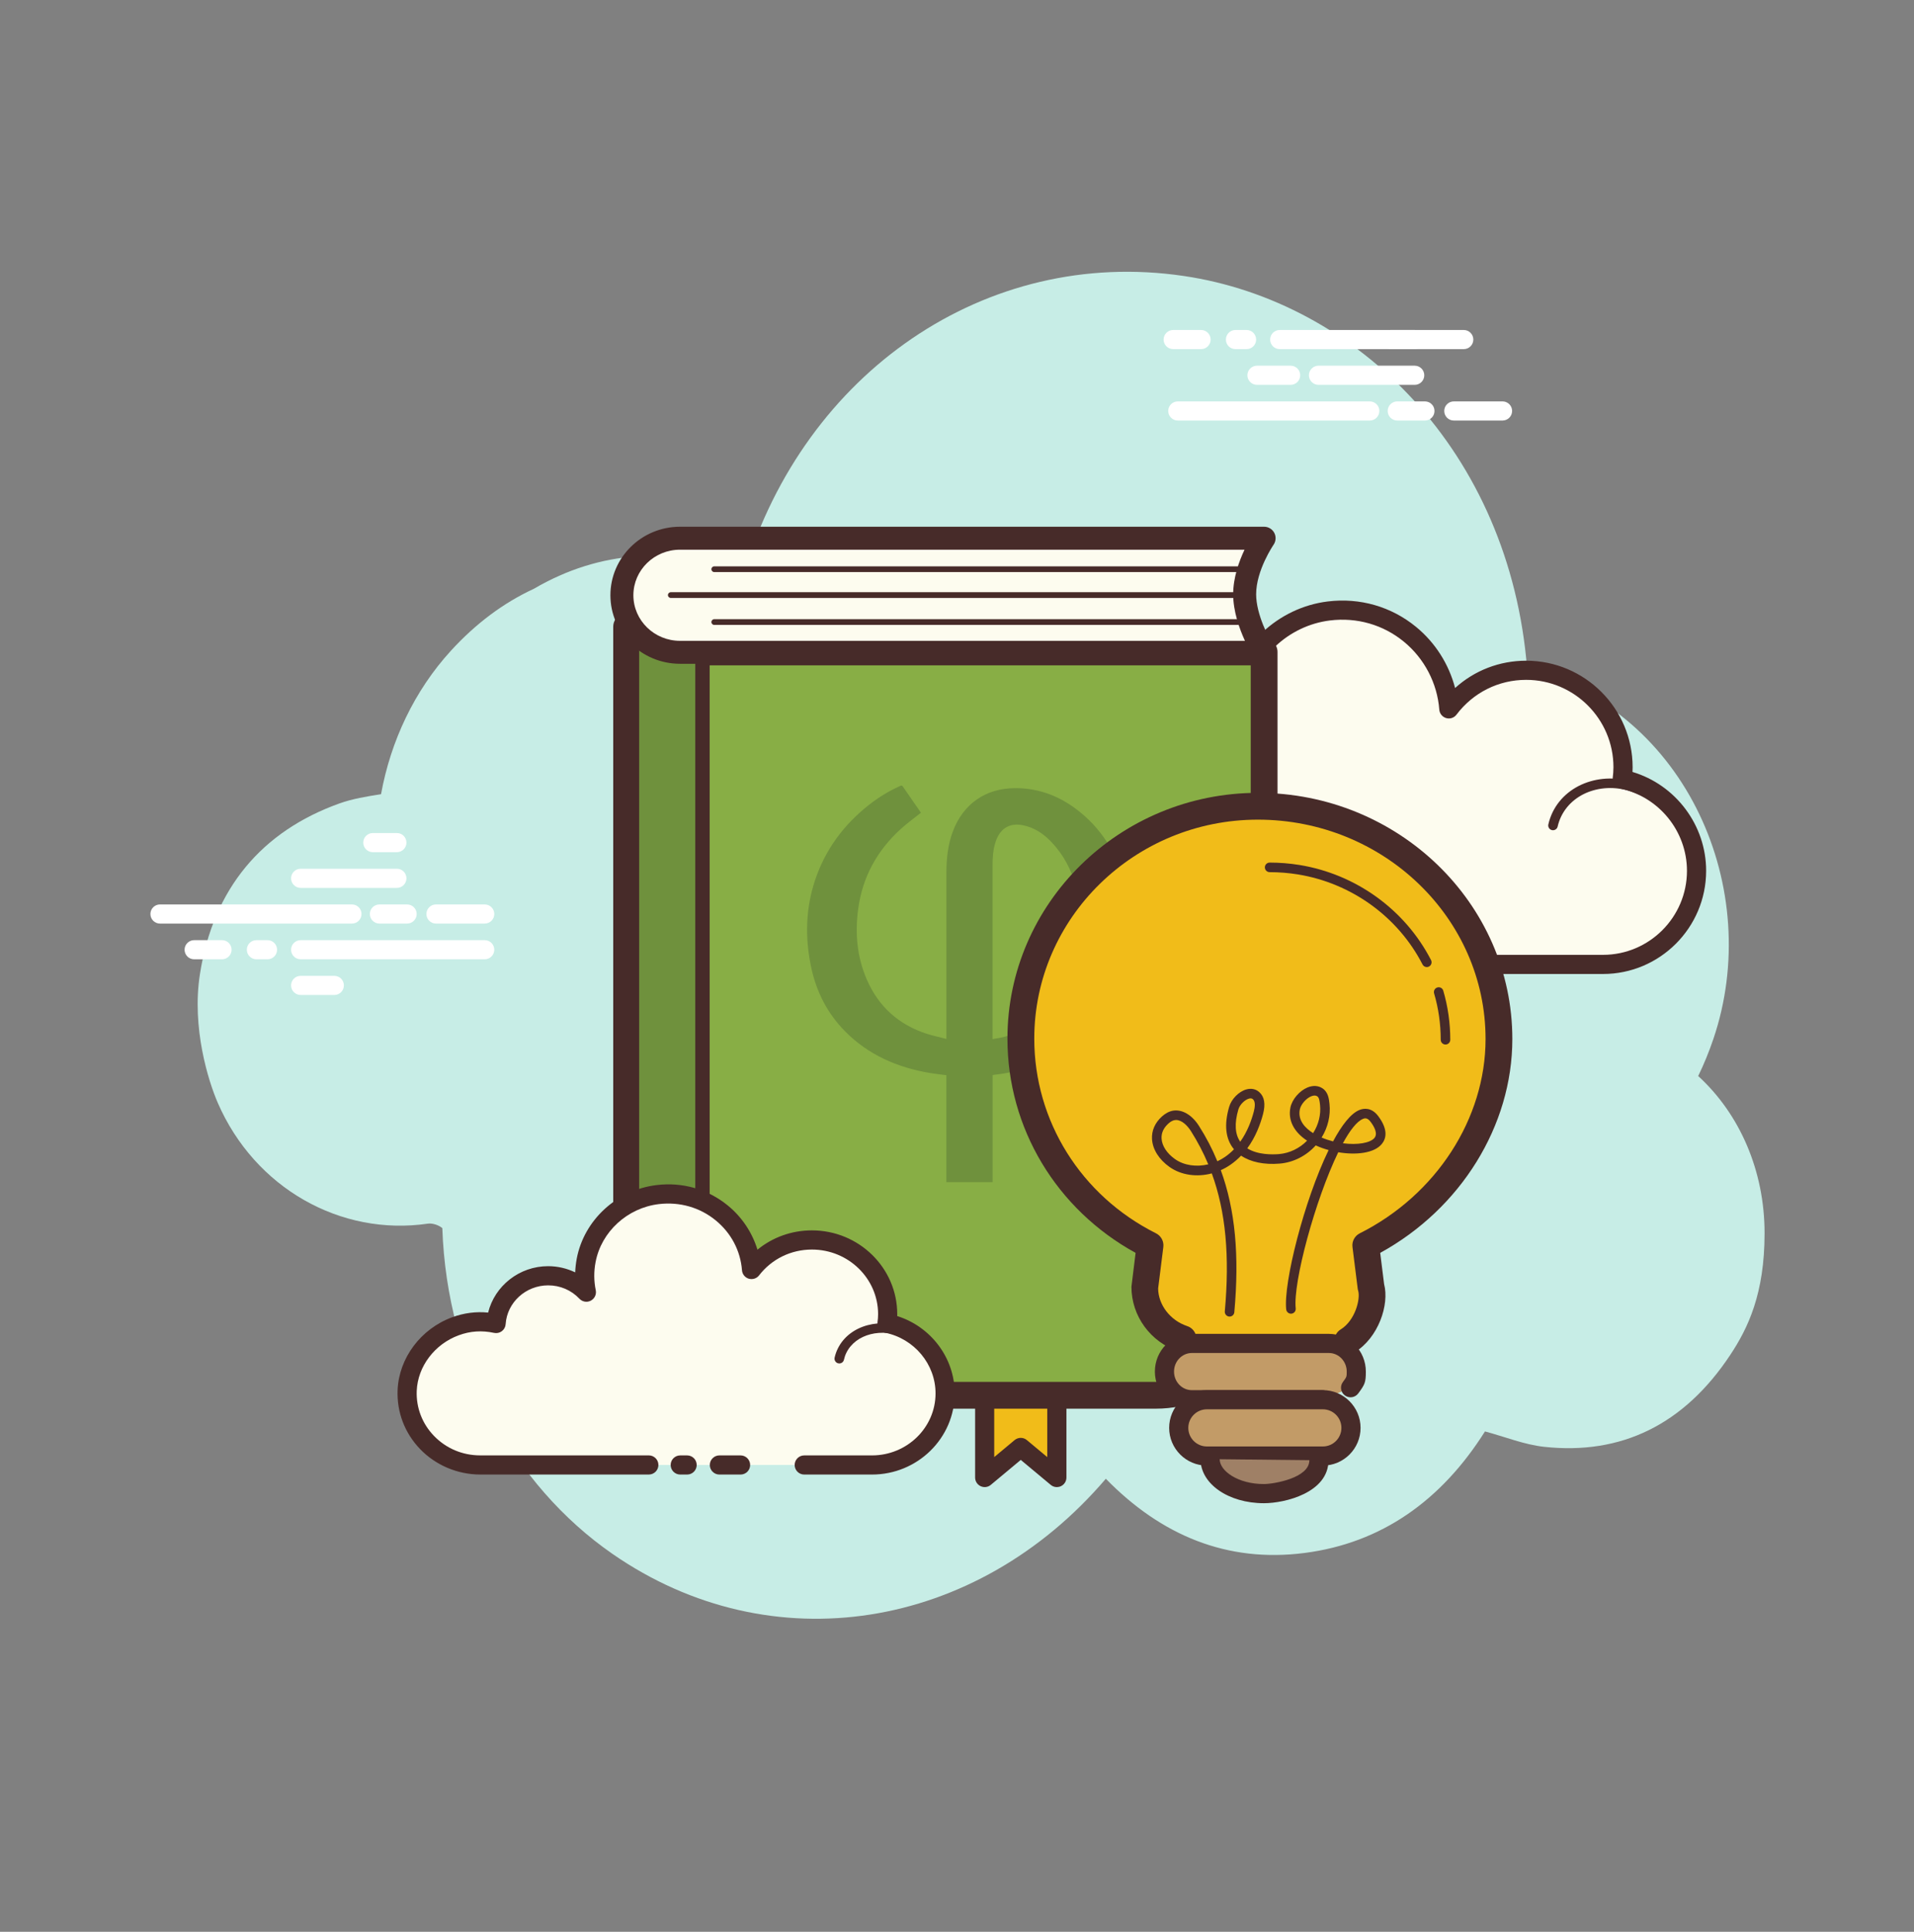 <svg width="110" height="111" viewBox="0 0 110 111" fill="none" xmlns="http://www.w3.org/2000/svg">
<rect x="0" y="0" width="110" height="111" fill="#808080" stroke="none"/>
<path d="M97.597 61.829C97.927 61.152 98.219 60.439 98.472 59.692C101.368 51.145 96.988 40.906 87.766 38.434C86.769 25.913 77.969 17.322 68.031 15.857C56.656 14.18 46.235 21.405 42.768 32.891C38.589 31.41 34.517 31.59 30.679 33.833C28.938 34.638 27.345 35.826 25.916 37.389C23.818 39.684 22.454 42.58 21.899 45.634C21.076 45.764 20.268 45.894 19.505 46.166C15.061 47.76 12.257 51.041 11.489 55.982C11.01 59.058 11.976 62.127 12.515 63.367C14.643 68.268 19.579 71.045 24.594 70.31C24.844 70.274 25.207 70.386 25.421 70.567C25.686 78.399 29.489 85.325 35.194 89.282C44.347 95.631 56.123 93.675 63.553 84.969C66.736 88.225 70.524 89.807 74.975 89.233C79.4 88.662 82.837 86.22 85.344 82.249C86.502 82.56 87.6 83.009 88.735 83.133C93.181 83.619 96.791 81.852 99.44 77.853C100.454 76.323 101.414 74.34 101.412 70.864C101.414 67.282 99.991 64.017 97.597 61.829Z" fill="#C7EDE6"/>
<path d="M79.187 55.415C79.187 55.415 92.047 55.415 92.125 55.415C95.095 55.415 97.502 53.007 97.502 50.037C97.502 47.447 95.669 45.284 93.23 44.775C93.258 44.548 93.277 44.318 93.277 44.084C93.277 41.008 90.783 38.515 87.707 38.515C85.891 38.515 84.283 39.388 83.267 40.733C83.007 37.309 79.948 34.668 76.37 35.106C73.753 35.426 71.589 37.449 71.107 40.041C70.953 40.872 70.969 41.678 71.123 42.435C70.421 41.679 69.422 41.204 68.31 41.204C66.275 41.204 64.613 42.789 64.482 44.791C63.558 44.587 62.553 44.6 61.493 44.998C59.469 45.758 58.028 47.663 57.944 49.824C57.824 52.892 60.276 55.417 63.317 55.417C63.548 55.417 64.36 55.417 64.547 55.417H75.713" fill="#FDFCEF"/>
<path d="M92.125 55.965H79.187C78.884 55.965 78.637 55.718 78.637 55.415C78.637 55.111 78.884 54.865 79.187 54.865H92.125C94.786 54.865 96.952 52.699 96.952 50.037C96.952 47.763 95.34 45.777 93.118 45.312C92.837 45.254 92.649 44.99 92.684 44.705C92.71 44.501 92.727 44.294 92.727 44.084C92.727 41.315 90.475 39.064 87.708 39.064C86.125 39.064 84.666 39.794 83.706 41.064C83.569 41.247 83.332 41.325 83.112 41.26C82.892 41.195 82.736 41.003 82.718 40.775C82.603 39.26 81.861 37.837 80.682 36.871C79.491 35.894 77.986 35.463 76.436 35.651C74.053 35.944 72.085 37.788 71.648 40.14C71.511 40.875 71.516 41.611 71.661 42.325C71.71 42.567 71.593 42.811 71.374 42.923C71.156 43.038 70.887 42.989 70.719 42.809C70.087 42.129 69.231 41.754 68.31 41.754C66.585 41.754 65.145 43.104 65.031 44.826C65.02 44.987 64.941 45.134 64.812 45.23C64.684 45.327 64.518 45.361 64.364 45.328C63.44 45.125 62.563 45.184 61.687 45.511C59.851 46.201 58.568 47.941 58.494 49.843C58.442 51.171 58.92 52.429 59.838 53.384C60.757 54.339 61.992 54.866 63.318 54.866H75.713C76.017 54.866 76.263 55.112 76.263 55.416C76.263 55.719 76.017 55.966 75.713 55.966H63.32C61.693 55.966 60.176 55.32 59.047 54.147C57.92 52.975 57.334 51.431 57.397 49.801C57.489 47.463 59.058 45.326 61.303 44.483C62.183 44.153 63.093 44.044 64.018 44.154C64.432 42.15 66.215 40.654 68.314 40.654C69.066 40.654 69.803 40.852 70.452 41.215C70.452 40.791 70.491 40.366 70.57 39.94C71.093 37.122 73.452 34.91 76.306 34.56C78.152 34.334 79.958 34.852 81.383 36.021C82.487 36.925 83.27 38.166 83.626 39.533C84.739 38.525 86.177 37.964 87.71 37.964C91.084 37.964 93.829 40.71 93.829 44.084C93.829 44.175 93.827 44.266 93.822 44.356C96.301 45.097 98.054 47.41 98.054 50.037C98.052 53.306 95.394 55.965 92.125 55.965Z" fill="#472B29"/>
<path d="M89.254 47.705C89.234 47.705 89.213 47.703 89.192 47.699C89.045 47.665 88.951 47.517 88.986 47.369C89.039 47.131 89.121 46.898 89.226 46.679C90.089 44.896 92.418 44.216 94.419 45.156C94.557 45.221 94.616 45.384 94.552 45.522C94.487 45.659 94.323 45.717 94.185 45.654C92.454 44.837 90.452 45.405 89.721 46.917C89.633 47.099 89.566 47.293 89.521 47.49C89.493 47.618 89.379 47.705 89.254 47.705Z" fill="#472B29"/>
<path d="M20.227 53.069H9.195C8.891 53.069 8.645 52.823 8.645 52.519C8.645 52.215 8.891 51.969 9.195 51.969H20.227C20.531 51.969 20.777 52.215 20.777 52.519C20.777 52.823 20.531 53.069 20.227 53.069ZM23.397 53.069H21.806C21.502 53.069 21.256 52.823 21.256 52.519C21.256 52.215 21.502 51.969 21.806 51.969H23.397C23.7 51.969 23.947 52.215 23.947 52.519C23.947 52.823 23.701 53.069 23.397 53.069ZM27.857 53.069H25.056C24.753 53.069 24.506 52.823 24.506 52.519C24.506 52.215 24.753 51.969 25.056 51.969H27.857C28.161 51.969 28.407 52.215 28.407 52.519C28.407 52.823 28.161 53.069 27.857 53.069ZM27.857 55.121H17.278C16.975 55.121 16.728 54.874 16.728 54.571C16.728 54.267 16.975 54.021 17.278 54.021H27.857C28.161 54.021 28.407 54.267 28.407 54.571C28.407 54.874 28.161 55.121 27.857 55.121ZM15.374 55.121H14.736C14.433 55.121 14.186 54.874 14.186 54.571C14.186 54.267 14.433 54.021 14.736 54.021H15.374C15.678 54.021 15.924 54.267 15.924 54.571C15.924 54.874 15.678 55.121 15.374 55.121ZM12.76 55.121H11.158C10.854 55.121 10.608 54.874 10.608 54.571C10.608 54.267 10.854 54.021 11.158 54.021H12.76C13.063 54.021 13.31 54.267 13.31 54.571C13.31 54.874 13.063 55.121 12.76 55.121ZM22.809 51.018H17.278C16.975 51.018 16.728 50.771 16.728 50.468C16.728 50.164 16.975 49.918 17.278 49.918H22.809C23.113 49.918 23.359 50.164 23.359 50.468C23.359 50.771 23.113 51.018 22.809 51.018ZM22.809 48.966H21.427C21.123 48.966 20.877 48.72 20.877 48.416C20.877 48.112 21.123 47.866 21.427 47.866H22.809C23.113 47.866 23.359 48.112 23.359 48.416C23.359 48.72 23.113 48.966 22.809 48.966ZM19.213 57.171H17.278C16.975 57.171 16.728 56.925 16.728 56.621C16.728 56.317 16.975 56.071 17.278 56.071H19.213C19.517 56.071 19.763 56.317 19.763 56.621C19.763 56.925 19.517 57.171 19.213 57.171ZM78.723 24.164H67.689C67.386 24.164 67.139 23.918 67.139 23.614C67.139 23.311 67.386 23.064 67.689 23.064H78.723C79.027 23.064 79.273 23.311 79.273 23.614C79.273 23.918 79.027 24.164 78.723 24.164ZM81.892 24.164H80.302C79.998 24.164 79.752 23.918 79.752 23.614C79.752 23.311 79.998 23.064 80.302 23.064H81.892C82.196 23.064 82.442 23.311 82.442 23.614C82.442 23.918 82.196 24.164 81.892 24.164ZM86.353 24.164H83.552C83.249 24.164 83.002 23.918 83.002 23.614C83.002 23.311 83.249 23.064 83.552 23.064H86.353C86.656 23.064 86.903 23.311 86.903 23.614C86.903 23.918 86.656 24.164 86.353 24.164ZM84.124 20.061H73.547C73.243 20.061 72.997 19.815 72.997 19.511C72.997 19.208 73.243 18.961 73.547 18.961H84.124C84.428 18.961 84.674 19.208 84.674 19.511C84.674 19.815 84.428 20.061 84.124 20.061ZM71.641 20.061H71.004C70.7 20.061 70.454 19.815 70.454 19.511C70.454 19.208 70.7 18.961 71.004 18.961H71.641C71.945 18.961 72.192 19.208 72.192 19.511C72.192 19.815 71.945 20.061 71.641 20.061ZM69.027 20.061H67.424C67.121 20.061 66.874 19.815 66.874 19.511C66.874 19.208 67.121 18.961 67.424 18.961H69.027C69.33 18.961 69.577 19.208 69.577 19.511C69.577 19.815 69.332 20.061 69.027 20.061ZM81.305 22.113H75.775C75.472 22.113 75.225 21.866 75.225 21.563C75.225 21.259 75.472 21.013 75.775 21.013H81.305C81.609 21.013 81.855 21.259 81.855 21.563C81.855 21.866 81.609 22.113 81.305 22.113Z" fill="white"/>
<path d="M81.305 20.061H79.923C79.619 20.061 79.373 19.815 79.373 19.511C79.373 19.208 79.619 18.961 79.923 18.961H81.305C81.609 18.961 81.856 19.208 81.856 19.511C81.856 19.815 81.609 20.061 81.305 20.061ZM74.174 22.113H72.24C71.937 22.113 71.69 21.866 71.69 21.563C71.69 21.259 71.937 21.013 72.24 21.013H74.174C74.478 21.013 74.724 21.259 74.724 21.563C74.724 21.866 74.478 22.113 74.174 22.113Z" fill="white"/>
<path d="M56.59 79.713V84.898L58.663 83.17L60.737 84.898V79.713H56.59Z" fill="#F1BC19"/>
<path d="M60.738 85.448C60.611 85.448 60.486 85.405 60.386 85.32L58.664 83.885L56.943 85.32C56.779 85.459 56.55 85.485 56.358 85.396C56.164 85.305 56.041 85.111 56.041 84.897V79.713C56.041 79.41 56.287 79.163 56.591 79.163H60.739C61.043 79.163 61.289 79.41 61.289 79.713V84.897C61.289 85.111 61.166 85.305 60.972 85.396C60.896 85.431 60.816 85.448 60.738 85.448ZM58.663 82.619C58.789 82.619 58.914 82.662 59.015 82.747L60.187 83.724V80.263H57.139V83.724L58.31 82.747C58.414 82.662 58.539 82.619 58.663 82.619ZM40.371 76.669C40.144 76.669 39.959 76.485 39.959 76.257V74.183C39.959 73.956 40.144 73.771 40.371 73.771C40.599 73.771 40.784 73.956 40.784 74.183V76.257C40.784 76.485 40.599 76.669 40.371 76.669ZM40.371 78.743C40.144 78.743 39.959 78.558 39.959 78.331V77.639C39.959 77.411 40.144 77.226 40.371 77.226C40.599 77.226 40.784 77.411 40.784 77.639V78.331C40.784 78.558 40.599 78.743 40.371 78.743Z" fill="#472B29"/>
<path d="M38.61 37.461C37.57 37.461 36.65 36.891 36.014 36.006V76.512C36.014 78.534 37.653 80.172 39.675 80.172H66.429C69.851 80.172 72.65 77.373 72.65 73.951V37.461H38.61Z" fill="#88AE45"/>
<path d="M66.429 80.942H39.674C37.231 80.942 35.243 78.954 35.243 76.512V36.007C35.243 35.672 35.459 35.377 35.777 35.274C36.095 35.169 36.442 35.286 36.638 35.558C37.164 36.288 37.863 36.691 38.609 36.691H72.65C73.076 36.691 73.42 37.035 73.42 37.461V73.951C73.421 77.806 70.285 80.942 66.429 80.942ZM36.784 37.735V76.512C36.784 78.105 38.081 79.402 39.674 79.402H66.429C69.434 79.402 71.881 76.957 71.881 73.951V38.231H38.61C37.971 38.231 37.347 38.058 36.784 37.735Z" fill="#472B29"/>
<path d="M40.371 79.368H39.244C37.858 79.368 36.733 78.244 36.733 76.858V32.362H40.371V79.368Z" fill="#6F913D"/>
<path d="M40.371 73.213C40.144 73.213 39.959 73.028 39.959 72.801V32.707C39.959 32.479 40.144 32.294 40.371 32.294C40.599 32.294 40.784 32.479 40.784 32.707V72.801C40.784 73.028 40.599 73.213 40.371 73.213Z" fill="#472B29"/>
<path d="M39.082 30.926C37.237 30.926 35.741 32.382 35.741 34.204C35.741 36.015 37.234 37.482 39.082 37.482H72.651C72.651 37.482 71.532 35.758 71.532 34.147C71.532 32.537 72.651 30.927 72.651 30.927L39.082 30.926Z" fill="#FDFCEF"/>
<path d="M72.65 38.141H39.082C36.876 38.141 35.081 36.376 35.081 34.203C35.081 32.032 36.875 30.266 39.082 30.266H72.65C72.896 30.266 73.12 30.402 73.235 30.619C73.349 30.836 73.332 31.1 73.193 31.301C73.183 31.316 72.192 32.767 72.192 34.145C72.192 35.306 72.923 36.688 73.204 37.122C73.336 37.326 73.346 37.583 73.23 37.796C73.115 38.008 72.892 38.141 72.65 38.141ZM39.082 31.585C37.603 31.585 36.401 32.759 36.401 34.203C36.401 35.647 37.603 36.822 39.082 36.822H71.549C71.223 36.111 70.872 35.121 70.872 34.145C70.872 33.194 71.204 32.263 71.525 31.585H39.082ZM40.371 78.051C40.143 78.051 39.959 77.866 39.959 77.639V74.183C39.959 73.955 40.143 73.77 40.371 73.77C40.599 73.77 40.783 73.955 40.783 74.183V77.639C40.783 77.868 40.599 78.051 40.371 78.051Z" fill="#472B29"/>
<path d="M71.597 32.872H41.05C40.959 32.872 40.885 32.798 40.885 32.707C40.885 32.615 40.959 32.542 41.05 32.542H71.597C71.688 32.542 71.762 32.615 71.762 32.707C71.762 32.798 71.688 32.872 71.597 32.872ZM71.643 34.358H38.552C38.46 34.358 38.387 34.284 38.387 34.193C38.387 34.102 38.46 34.028 38.552 34.028H71.643C71.734 34.028 71.808 34.102 71.808 34.193C71.808 34.284 71.734 34.358 71.643 34.358ZM71.597 35.908H41.05C40.959 35.908 40.885 35.834 40.885 35.743C40.885 35.651 40.959 35.578 41.05 35.578H71.597C71.688 35.578 71.762 35.651 71.762 35.743C71.762 35.834 71.688 35.908 71.597 35.908Z" fill="#472B29"/>
<path d="M54.391 59.695C54.391 59.606 54.391 59.554 54.391 59.503C54.391 56.382 54.391 53.26 54.391 50.139C54.391 49.338 54.475 48.548 54.756 47.79C55.347 46.195 56.636 45.294 58.336 45.286C59.772 45.28 61.017 45.794 62.109 46.693C63.531 47.864 64.359 49.394 64.718 51.18C65.062 52.897 64.977 54.6 64.408 56.262C63.756 58.166 62.531 59.605 60.786 60.6C59.649 61.251 58.419 61.619 57.12 61.761C57.099 61.763 57.078 61.768 57.047 61.773C57.047 63.824 57.047 65.87 57.047 67.924C56.157 67.924 55.278 67.924 54.389 67.924C54.389 65.872 54.389 63.827 54.389 61.781C54.065 61.738 53.753 61.706 53.443 61.654C51.579 61.34 49.91 60.619 48.564 59.256C47.545 58.224 46.914 56.978 46.616 55.566C46.26 53.875 46.298 52.195 46.852 50.547C47.437 48.812 48.484 47.402 49.913 46.269C50.468 45.829 51.068 45.461 51.713 45.17C51.778 45.14 51.83 45.109 51.889 45.196C52.227 45.692 52.571 46.184 52.913 46.677C52.923 46.691 52.929 46.708 52.925 46.701C52.536 47.012 52.137 47.299 51.775 47.628C50.413 48.861 49.574 50.385 49.323 52.211C49.132 53.602 49.248 54.967 49.81 56.27C50.486 57.837 51.648 58.879 53.269 59.404C53.631 59.519 54.004 59.595 54.391 59.695ZM57.045 59.707C57.218 59.676 57.368 59.652 57.519 59.623C57.609 59.605 57.697 59.58 57.786 59.557C59.524 59.103 60.786 58.064 61.505 56.423C62.284 54.644 62.356 52.8 61.839 50.936C61.575 49.987 61.13 49.126 60.448 48.405C59.985 47.914 59.449 47.544 58.769 47.415C58.071 47.283 57.556 47.554 57.279 48.21C57.241 48.303 57.207 48.398 57.179 48.495C57.07 48.882 57.044 49.278 57.044 49.679C57.045 52.97 57.044 56.261 57.044 59.552C57.045 59.598 57.045 59.646 57.045 59.707Z" fill="#6F913D"/>
<path d="M46.22 84.176C48.291 84.176 50.089 84.176 50.114 84.176C52.435 84.176 54.317 82.335 54.317 80.064C54.317 78.081 52.885 76.428 50.979 76.037C51.001 75.864 51.016 75.689 51.016 75.51C51.016 73.157 49.067 71.249 46.663 71.249C45.244 71.249 43.987 71.917 43.193 72.947C42.989 70.327 40.599 68.307 37.803 68.642C35.758 68.888 34.066 70.434 33.69 72.416C33.569 73.052 33.582 73.669 33.702 74.248C33.154 73.67 32.373 73.306 31.504 73.306C29.914 73.306 28.614 74.518 28.512 76.05C27.79 75.893 27.004 75.903 26.177 76.207C24.595 76.788 23.469 78.245 23.403 79.898C23.309 82.245 25.225 84.176 27.602 84.176C27.783 84.176 28.418 84.176 28.564 84.176H37.291M39.094 84.176H39.49H39.094Z" fill="#FDFCEF"/>
<path d="M50.114 84.727H46.22C45.916 84.727 45.67 84.48 45.67 84.177C45.67 83.873 45.916 83.627 46.22 83.627H50.114C52.128 83.627 53.767 82.028 53.767 80.064C53.767 78.387 52.548 76.921 50.867 76.578C50.586 76.52 50.395 76.254 50.432 75.97C50.452 75.818 50.465 75.666 50.465 75.51C50.465 73.464 48.759 71.799 46.662 71.799C45.462 71.799 44.355 72.34 43.626 73.282C43.487 73.463 43.253 73.535 43.033 73.474C42.815 73.408 42.66 73.216 42.643 72.99C42.556 71.868 42.021 70.851 41.136 70.125C40.224 69.377 39.064 69.046 37.866 69.187C36.056 69.404 34.56 70.773 34.229 72.518C34.125 73.061 34.129 73.606 34.239 74.136C34.288 74.377 34.173 74.621 33.955 74.735C33.739 74.849 33.47 74.805 33.301 74.625C32.831 74.129 32.191 73.856 31.503 73.856C30.217 73.856 29.143 74.836 29.06 76.086C29.049 76.247 28.97 76.393 28.842 76.489C28.714 76.585 28.553 76.621 28.394 76.587C27.695 76.436 27.031 76.479 26.365 76.724C24.977 77.233 24.006 78.517 23.95 79.92C23.912 80.882 24.262 81.799 24.935 82.499C25.633 83.225 26.579 83.626 27.6 83.626H37.289C37.593 83.626 37.839 83.872 37.839 84.176C37.839 84.479 37.593 84.726 37.289 84.726H27.6C26.297 84.726 25.036 84.192 24.142 83.262C23.259 82.343 22.801 81.141 22.851 79.877C22.925 78.033 24.185 76.351 25.985 75.69C26.659 75.444 27.354 75.35 28.053 75.422C28.432 73.886 29.845 72.754 31.502 72.754C32.044 72.754 32.577 72.879 33.057 73.11C33.067 72.844 33.098 72.578 33.148 72.311C33.568 70.101 35.454 68.366 37.736 68.094C39.233 67.911 40.689 68.334 41.834 69.272C42.644 69.936 43.233 70.826 43.532 71.807C44.404 71.093 45.499 70.697 46.662 70.697C49.366 70.697 51.565 72.856 51.565 75.508C51.565 75.545 51.565 75.582 51.564 75.621C53.504 76.231 54.867 78.028 54.867 80.062C54.867 82.635 52.734 84.727 50.114 84.727ZM39.49 84.727H39.094C38.79 84.727 38.544 84.48 38.544 84.177C38.544 83.873 38.79 83.627 39.094 83.627H39.49C39.794 83.627 40.04 83.873 40.04 84.177C40.04 84.48 39.794 84.727 39.49 84.727Z" fill="#472B29"/>
<path d="M48.235 78.344C48.215 78.344 48.195 78.341 48.176 78.337C48.027 78.304 47.934 78.157 47.967 78.008C48.007 77.827 48.07 77.648 48.153 77.481C48.818 76.135 50.655 75.64 52.247 76.375C52.384 76.438 52.445 76.601 52.381 76.739C52.316 76.877 52.154 76.937 52.016 76.873C50.692 76.261 49.18 76.644 48.645 77.724C48.581 77.852 48.534 77.988 48.503 78.128C48.476 78.257 48.361 78.344 48.235 78.344Z" fill="#472B29"/>
<path d="M42.562 84.727H41.344C41.04 84.727 40.794 84.481 40.794 84.177C40.794 83.874 41.04 83.627 41.344 83.627H42.562C42.865 83.627 43.112 83.874 43.112 84.177C43.112 84.481 42.865 84.727 42.562 84.727Z" fill="#472B29"/>
<path d="M77.456 77.042C78.573 76.353 79.037 74.757 78.788 73.934L78.49 71.555C82.894 69.343 86.145 64.881 86.145 59.698C86.145 52.325 79.814 46.325 72.29 46.325C64.766 46.325 58.667 52.303 58.667 59.676C58.667 64.859 61.687 69.342 66.091 71.554L65.793 73.933C65.793 75.317 66.713 76.502 67.985 76.925" fill="#F1BC19"/>
<path d="M77.457 77.812C77.199 77.812 76.947 77.682 76.802 77.446C76.579 77.084 76.691 76.61 77.054 76.387C77.882 75.875 78.198 74.635 78.054 74.159C78.04 74.117 78.032 74.074 78.027 74.031L77.729 71.651C77.688 71.328 77.856 71.014 78.147 70.867C82.539 68.661 85.377 64.278 85.377 59.7C85.377 52.751 79.508 47.097 72.293 47.097C65.206 47.097 59.441 52.741 59.441 59.679C59.441 64.413 62.122 68.7 66.44 70.868C66.731 71.015 66.898 71.329 66.858 71.652L66.56 74.033C66.566 74.957 67.235 75.865 68.233 76.198C68.636 76.333 68.854 76.769 68.719 77.173C68.584 77.576 68.149 77.793 67.744 77.659C66.119 77.117 65.025 75.62 65.025 73.937L65.264 71.99C60.708 69.487 57.899 64.818 57.899 59.679C57.899 51.892 64.356 45.557 72.292 45.557C80.356 45.557 86.916 51.902 86.916 59.7C86.916 64.683 83.953 69.45 79.322 71.99L79.546 73.784C79.858 74.968 79.219 76.862 77.861 77.699C77.735 77.775 77.595 77.812 77.457 77.812Z" fill="#472B29"/>
<path d="M70.666 75.65C70.657 75.65 70.65 75.65 70.641 75.649C70.489 75.635 70.378 75.501 70.391 75.351C70.678 72.172 70.447 69.626 69.643 67.423C68.785 67.65 67.883 67.529 67.21 67.051C66.608 66.623 66.243 66.043 66.208 65.455C66.179 64.968 66.375 64.517 66.776 64.154C66.982 63.968 67.2 63.855 67.424 63.817C67.95 63.738 68.504 64.061 68.906 64.695C69.32 65.346 69.672 66.018 69.963 66.726C70.114 66.657 70.26 66.575 70.399 66.479C70.591 66.347 70.764 66.198 70.918 66.038C70.915 66.033 70.91 66.028 70.906 66.023C70.43 65.44 70.342 64.624 70.642 63.596C70.773 63.151 71.193 62.723 71.621 62.6C71.905 62.518 72.172 62.573 72.373 62.754C72.667 63.013 72.74 63.437 72.589 64.012C72.435 64.6 72.162 65.331 71.683 65.983C72.282 66.362 73.121 66.344 73.504 66.314C74.106 66.264 74.684 65.987 75.12 65.542C74.362 65.045 74.016 64.372 74.161 63.642C74.254 63.175 74.679 62.678 75.146 62.485C75.461 62.356 75.766 62.375 76.009 62.538C76.337 62.758 76.378 63.147 76.408 63.431C76.478 64.096 76.316 64.779 75.954 65.363C76.168 65.454 76.391 65.527 76.613 65.584C77.117 64.644 77.641 63.97 78.135 63.776C78.369 63.685 78.82 63.609 79.214 64.138C79.808 64.935 79.651 65.445 79.415 65.732C78.98 66.264 77.939 66.381 76.911 66.208C75.59 68.925 74.305 73.678 74.466 75.18C74.482 75.331 74.373 75.467 74.221 75.483C74.082 75.501 73.935 75.39 73.919 75.237C73.757 73.719 74.945 68.987 76.358 66.082C76.099 66.011 75.848 65.921 75.616 65.814C75.077 66.415 74.33 66.796 73.547 66.86C72.647 66.935 71.871 66.771 71.326 66.403C71.144 66.595 70.938 66.773 70.708 66.931C70.533 67.051 70.35 67.154 70.161 67.237C70.992 69.514 71.233 72.137 70.938 75.398C70.927 75.542 70.807 75.65 70.666 75.65ZM67.592 64.354C67.565 64.354 67.539 64.356 67.512 64.361C67.395 64.379 67.272 64.447 67.146 64.561C66.869 64.813 66.738 65.102 66.757 65.422C66.782 65.842 67.062 66.271 67.528 66.601C68.044 66.968 68.758 67.066 69.441 66.902C69.163 66.237 68.831 65.602 68.442 64.989C68.242 64.673 67.919 64.354 67.592 64.354ZM77.178 65.691C78.012 65.801 78.752 65.676 78.992 65.385C79.194 65.137 78.987 64.75 78.776 64.467C78.597 64.229 78.461 64.24 78.339 64.288C77.984 64.427 77.584 64.945 77.178 65.691ZM71.873 63.112C71.845 63.112 71.812 63.117 71.774 63.128C71.524 63.199 71.248 63.484 71.17 63.75C70.937 64.548 70.973 65.169 71.278 65.603C71.686 65.031 71.921 64.39 72.058 63.871C72.121 63.625 72.165 63.303 72.009 63.163C71.992 63.148 71.952 63.112 71.873 63.112ZM75.551 62.949C75.493 62.949 75.429 62.964 75.358 62.992C75.059 63.114 74.76 63.462 74.702 63.749C74.574 64.386 75.03 64.834 75.466 65.109C75.779 64.62 75.923 64.045 75.864 63.489C75.837 63.236 75.811 63.065 75.704 62.993C75.659 62.964 75.608 62.949 75.551 62.949Z" fill="#472B29"/>
<path d="M75.995 80.428H68.495C67.629 80.428 66.922 79.699 66.922 78.811C66.922 77.921 67.63 77.194 68.495 77.194H76.374C77.24 77.194 77.947 77.922 77.947 78.811C77.947 79.293 77.947 79.293 77.618 79.738" fill="#C29B67"/>
<path d="M75.995 80.978H68.495C67.325 80.978 66.372 80.005 66.372 78.811C66.372 77.615 67.325 76.643 68.495 76.643H76.374C77.545 76.643 78.497 77.615 78.497 78.811C78.497 79.433 78.442 79.549 78.061 80.065C77.88 80.31 77.536 80.361 77.292 80.18C77.048 80 76.996 79.655 77.177 79.412C77.398 79.112 77.398 79.112 77.398 78.811C77.398 78.222 76.94 77.743 76.376 77.743H68.496C67.932 77.743 67.473 78.222 67.473 78.811C67.473 79.399 67.932 79.878 68.496 79.878H75.996C76.3 79.878 76.546 80.124 76.546 80.428C76.546 80.731 76.299 80.978 75.995 80.978Z" fill="#472B29"/>
<path d="M76.027 83.662H69.361C68.471 83.662 67.744 82.934 67.744 82.045C67.744 81.155 68.472 80.428 69.361 80.428H76.027C76.917 80.428 77.644 81.156 77.644 82.045C77.644 82.934 76.916 83.662 76.027 83.662Z" fill="#C29B67"/>
<path d="M76.026 84.212H69.36C68.166 84.212 67.193 83.24 67.193 82.044C67.193 80.85 68.166 79.877 69.36 79.877H76.026C77.221 79.877 78.193 80.85 78.193 82.044C78.195 83.24 77.222 84.212 76.026 84.212ZM69.36 80.978C68.772 80.978 68.293 81.457 68.293 82.045C68.293 82.634 68.772 83.113 69.36 83.113H76.026C76.615 83.113 77.093 82.634 77.093 82.045C77.093 81.457 76.615 80.978 76.026 80.978H69.36Z" fill="#472B29"/>
<path d="M75.799 83.908C75.799 85.435 73.365 85.823 72.639 85.823C70.931 85.823 69.546 84.936 69.546 83.841" fill="#9F8066"/>
<path d="M72.639 86.374C70.597 86.374 68.996 85.261 68.996 83.841C68.996 83.538 69.243 83.291 69.546 83.291C69.85 83.291 70.096 83.538 70.096 83.841C70.096 84.518 71.141 85.273 72.639 85.273C73.192 85.273 75.25 84.931 75.25 83.909C75.25 83.606 75.496 83.359 75.8 83.359C76.103 83.359 76.35 83.606 76.35 83.909C76.349 85.771 73.849 86.374 72.639 86.374Z" fill="#472B29"/>
<path d="M83.075 60.018C82.923 60.018 82.8 59.895 82.8 59.743C82.8 58.84 82.673 57.944 82.42 57.081C82.377 56.935 82.46 56.783 82.606 56.739C82.753 56.694 82.904 56.78 82.947 56.926C83.214 57.839 83.349 58.786 83.349 59.743C83.35 59.895 83.227 60.018 83.075 60.018ZM81.999 55.568C81.9 55.568 81.804 55.513 81.755 55.418C80.346 52.678 77.668 50.743 74.589 50.243C74.06 50.158 73.515 50.114 72.968 50.114C72.817 50.114 72.693 49.99 72.693 49.839C72.693 49.687 72.817 49.564 72.968 49.564C73.544 49.564 74.119 49.61 74.677 49.7C77.927 50.227 80.755 52.272 82.244 55.167C82.313 55.302 82.26 55.467 82.125 55.538C82.085 55.558 82.042 55.568 81.999 55.568Z" fill="#472B29"/>
</svg>
